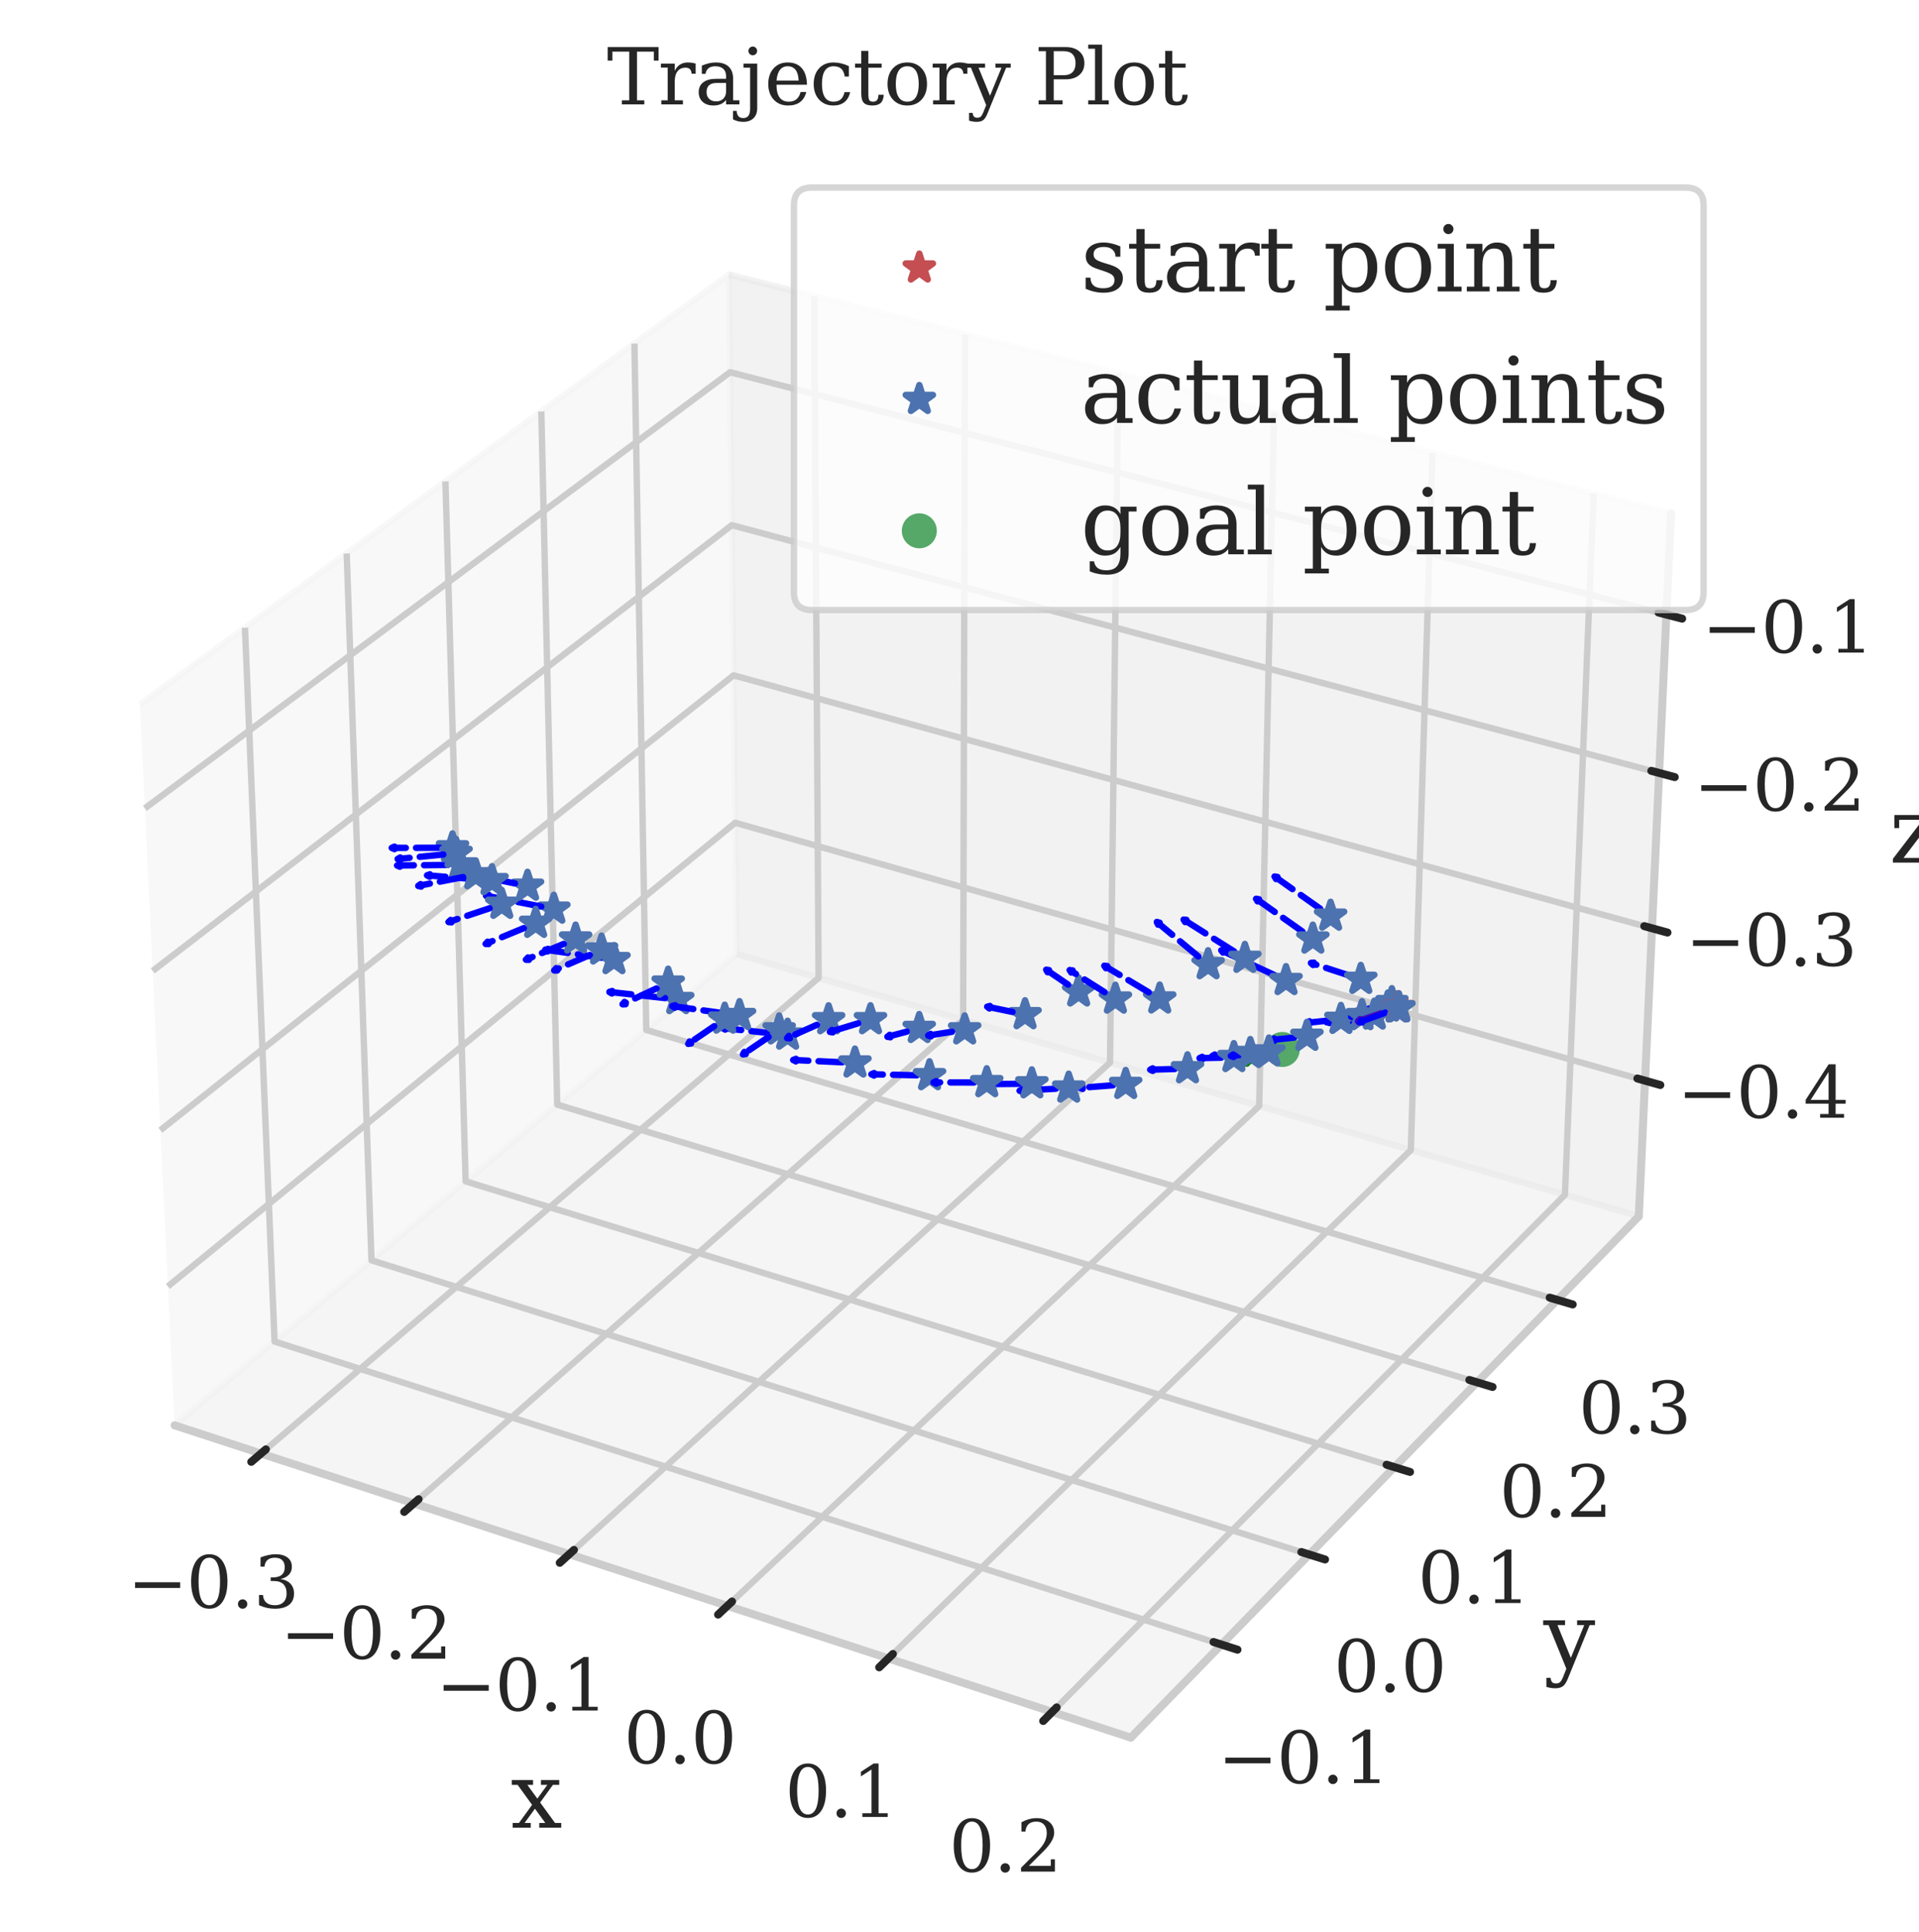 <?xml version="1.0" encoding="utf-8" standalone="no"?>
<!DOCTYPE svg PUBLIC "-//W3C//DTD SVG 1.1//EN"
  "http://www.w3.org/Graphics/SVG/1.1/DTD/svg11.dtd">
<svg xmlns:xlink="http://www.w3.org/1999/xlink" width="299.983pt" height="302.07pt" viewBox="0 0 299.983 302.07" xmlns="http://www.w3.org/2000/svg" version="1.1">
 <defs>
  <style type="text/css">*{stroke-linejoin: round; stroke-linecap: butt}</style>
 </defs>
 <g id="figure_1">
  <g id="patch_1">
   <path d="M 0 302.07 
L 299.983 302.07 
L 299.983 0 
L 0 0 
z
" style="fill: #ffffff"/>
  </g>
  <g id="patch_2">
   <path d="M 7.2 288.43 
L 273.312 288.43 
L 273.312 22.318 
L 7.2 22.318 
z
" style="fill: #ffffff"/>
  </g>
  <g id="pane3d_1">
   <g id="patch_3">
    <path d="M 27.293 222.815 
L 115.172 149.154 
L 113.951 42.92 
L 21.866 110.119 
" style="fill: #f2f2f2; opacity: 0.5; stroke: #f2f2f2; stroke-linejoin: miter"/>
   </g>
  </g>
  <g id="pane3d_2">
   <g id="patch_4">
    <path d="M 115.172 149.154 
L 256.186 190.141 
L 261.219 80.248 
L 113.951 42.92 
" style="fill: #e6e6e6; opacity: 0.5; stroke: #e6e6e6; stroke-linejoin: miter"/>
   </g>
  </g>
  <g id="pane3d_3">
   <g id="patch_5">
    <path d="M 27.293 222.815 
L 176.775 271.636 
L 256.186 190.141 
L 115.172 149.154 
" style="fill: #ececec; opacity: 0.5; stroke: #ececec; stroke-linejoin: miter"/>
   </g>
  </g>
  <g id="axis3d_1">
   <g id="line2d_1">
    <path d="M 27.293 222.815 
L 176.775 271.636 
" style="fill: none; stroke: #cccccc; stroke-width: 1.25; stroke-linecap: round"/>
   </g>
   <g id="text_1">
    <!-- x -->
    <g style="fill: #262626" transform="translate(79.825 285.717) scale(0.14 -0.14)">
     <defs>
      <path id="DejaVuSerif-78" d="M 1863 2028 
L 2559 2988 
L 2113 2988 
L 2113 3322 
L 3391 3322 
L 3391 2988 
L 2950 2988 
L 2059 1759 
L 3097 331 
L 3531 331 
L 3531 0 
L 1997 0 
L 1997 331 
L 2419 331 
L 1697 1325 
L 972 331 
L 1403 331 
L 1403 0 
L 141 0 
L 141 331 
L 581 331 
L 1497 1594 
L 488 2988 
L 78 2988 
L 78 3322 
L 1563 3322 
L 1563 2988 
L 1166 2988 
L 1863 2028 
z
" transform="scale(0.016)"/>
     </defs>
     <use xlink:href="#DejaVuSerif-78"/>
    </g>
   </g>
   <g id="Line3DCollection_1">
    <path d="M 40.801 227.227 
L 127.966 152.872 
L 127.286 46.3 
" style="fill: none; stroke: #cccccc"/>
    <path d="M 64.684 235.027 
L 150.562 159.44 
L 150.852 52.273 
" style="fill: none; stroke: #cccccc"/>
    <path d="M 88.983 242.963 
L 173.518 166.113 
L 174.809 58.346 
" style="fill: none; stroke: #cccccc"/>
    <path d="M 113.707 251.038 
L 196.843 172.892 
L 199.168 64.52 
" style="fill: none; stroke: #cccccc"/>
    <path d="M 138.869 259.256 
L 220.545 179.781 
L 223.938 70.799 
" style="fill: none; stroke: #cccccc"/>
    <path d="M 164.479 267.62 
L 244.634 186.783 
L 249.13 77.184 
" style="fill: none; stroke: #cccccc"/>
   </g>
   <g id="xtick_1">
    <g id="line2d_2">
     <path d="M 143.852 151.778 
" clip-path="url(#p6a15324317)" style="fill: none; stroke: #cccccc; stroke-linecap: round"/>
    </g>
    <g id="line2d_3">
     <path d="M 41.56 226.579 
L 39.279 228.525 
" style="fill: none; stroke: #262626; stroke-width: 1.25; stroke-linecap: round"/>
    </g>
    <g id="text_2">
     <!-- −0.3 -->
     <g style="fill: #262626" transform="translate(19.92 251.327) scale(0.11 -0.11)">
      <defs>
       <path id="DejaVuSerif-2212" d="M 678 2259 
L 4684 2259 
L 4684 1753 
L 678 1753 
L 678 2259 
z
" transform="scale(0.016)"/>
       <path id="DejaVuSerif-30" d="M 2034 219 
Q 2513 219 2750 744 
Q 2988 1269 2988 2328 
Q 2988 3391 2750 3916 
Q 2513 4441 2034 4441 
Q 1556 4441 1318 3916 
Q 1081 3391 1081 2328 
Q 1081 1269 1318 744 
Q 1556 219 2034 219 
z
M 2034 -91 
Q 1275 -91 848 546 
Q 422 1184 422 2328 
Q 422 3475 848 4112 
Q 1275 4750 2034 4750 
Q 2797 4750 3222 4112 
Q 3647 3475 3647 2328 
Q 3647 1184 3222 546 
Q 2797 -91 2034 -91 
z
" transform="scale(0.016)"/>
       <path id="DejaVuSerif-2e" d="M 603 325 
Q 603 500 722 622 
Q 841 744 1019 744 
Q 1191 744 1312 622 
Q 1434 500 1434 325 
Q 1434 153 1312 31 
Q 1191 -91 1019 -91 
Q 841 -91 722 29 
Q 603 150 603 325 
z
" transform="scale(0.016)"/>
       <path id="DejaVuSerif-33" d="M 622 4469 
Q 988 4606 1323 4678 
Q 1659 4750 1953 4750 
Q 2638 4750 3022 4454 
Q 3406 4159 3406 3634 
Q 3406 3213 3140 2930 
Q 2875 2647 2388 2547 
Q 2963 2466 3280 2130 
Q 3597 1794 3597 1259 
Q 3597 606 3158 257 
Q 2719 -91 1894 -91 
Q 1528 -91 1179 -12 
Q 831 66 488 225 
L 488 1131 
L 838 1131 
Q 869 681 1141 450 
Q 1413 219 1906 219 
Q 2384 219 2661 495 
Q 2938 772 2938 1253 
Q 2938 1803 2653 2086 
Q 2369 2369 1819 2369 
L 1522 2369 
L 1522 2688 
L 1678 2688 
Q 2225 2688 2498 2914 
Q 2772 3141 2772 3597 
Q 2772 4006 2547 4223 
Q 2322 4441 1900 4441 
Q 1478 4441 1245 4241 
Q 1013 4041 972 3647 
L 622 3647 
L 622 4469 
z
" transform="scale(0.016)"/>
      </defs>
      <use xlink:href="#DejaVuSerif-2212"/>
      <use xlink:href="#DejaVuSerif-30" x="83.789"/>
      <use xlink:href="#DejaVuSerif-2e" x="147.412"/>
      <use xlink:href="#DejaVuSerif-33" x="179.199"/>
     </g>
    </g>
   </g>
   <g id="xtick_2">
    <g id="line2d_4">
     <path d="M 143.852 151.778 
" clip-path="url(#p6a15324317)" style="fill: none; stroke: #cccccc; stroke-linecap: round"/>
    </g>
    <g id="line2d_5">
     <path d="M 65.433 234.369 
L 63.184 236.348 
" style="fill: none; stroke: #262626; stroke-width: 1.25; stroke-linecap: round"/>
    </g>
    <g id="text_3">
     <!-- −0.2 -->
     <g style="fill: #262626" transform="translate(43.829 259.292) scale(0.11 -0.11)">
      <defs>
       <path id="DejaVuSerif-32" d="M 819 3553 
L 469 3553 
L 469 4384 
Q 803 4563 1142 4656 
Q 1481 4750 1806 4750 
Q 2534 4750 2956 4397 
Q 3378 4044 3378 3438 
Q 3378 2753 2422 1800 
Q 2347 1728 2309 1691 
L 1131 513 
L 3078 513 
L 3078 1088 
L 3444 1088 
L 3444 0 
L 434 0 
L 434 341 
L 1850 1753 
Q 2319 2222 2519 2614 
Q 2719 3006 2719 3438 
Q 2719 3909 2473 4175 
Q 2228 4441 1797 4441 
Q 1350 4441 1106 4219 
Q 863 3997 819 3553 
z
" transform="scale(0.016)"/>
      </defs>
      <use xlink:href="#DejaVuSerif-2212"/>
      <use xlink:href="#DejaVuSerif-30" x="83.789"/>
      <use xlink:href="#DejaVuSerif-2e" x="147.412"/>
      <use xlink:href="#DejaVuSerif-32" x="179.199"/>
     </g>
    </g>
   </g>
   <g id="xtick_3">
    <g id="line2d_6">
     <path d="M 143.852 151.778 
" clip-path="url(#p6a15324317)" style="fill: none; stroke: #cccccc; stroke-linecap: round"/>
    </g>
    <g id="line2d_7">
     <path d="M 89.72 242.293 
L 87.505 244.307 
" style="fill: none; stroke: #262626; stroke-width: 1.25; stroke-linecap: round"/>
    </g>
    <g id="text_4">
     <!-- −0.1 -->
     <g style="fill: #262626" transform="translate(68.154 267.397) scale(0.11 -0.11)">
      <defs>
       <path id="DejaVuSerif-31" d="M 909 0 
L 909 331 
L 1722 331 
L 1722 4213 
L 781 3603 
L 781 4013 
L 1919 4750 
L 2350 4750 
L 2350 331 
L 3163 331 
L 3163 0 
L 909 0 
z
" transform="scale(0.016)"/>
      </defs>
      <use xlink:href="#DejaVuSerif-2212"/>
      <use xlink:href="#DejaVuSerif-30" x="83.789"/>
      <use xlink:href="#DejaVuSerif-2e" x="147.412"/>
      <use xlink:href="#DejaVuSerif-31" x="179.199"/>
     </g>
    </g>
   </g>
   <g id="xtick_4">
    <g id="line2d_8">
     <path d="M 143.852 151.778 
" clip-path="url(#p6a15324317)" style="fill: none; stroke: #cccccc; stroke-linecap: round"/>
    </g>
    <g id="line2d_9">
     <path d="M 114.433 250.356 
L 112.253 252.405 
" style="fill: none; stroke: #262626; stroke-width: 1.25; stroke-linecap: round"/>
    </g>
    <g id="text_5">
     <!-- 0.0 -->
     <g style="fill: #262626" transform="translate(97.516 275.644) scale(0.11 -0.11)">
      <use xlink:href="#DejaVuSerif-30"/>
      <use xlink:href="#DejaVuSerif-2e" x="63.623"/>
      <use xlink:href="#DejaVuSerif-30" x="95.41"/>
     </g>
    </g>
   </g>
   <g id="xtick_5">
    <g id="line2d_10">
     <path d="M 143.852 151.778 
" clip-path="url(#p6a15324317)" style="fill: none; stroke: #cccccc; stroke-linecap: round"/>
    </g>
    <g id="line2d_11">
     <path d="M 139.582 258.562 
L 137.439 260.647 
" style="fill: none; stroke: #262626; stroke-width: 1.25; stroke-linecap: round"/>
    </g>
    <g id="text_6">
     <!-- 0.1 -->
     <g style="fill: #262626" transform="translate(122.709 284.038) scale(0.11 -0.11)">
      <use xlink:href="#DejaVuSerif-30"/>
      <use xlink:href="#DejaVuSerif-2e" x="63.623"/>
      <use xlink:href="#DejaVuSerif-31" x="95.41"/>
     </g>
    </g>
   </g>
   <g id="xtick_6">
    <g id="line2d_12">
     <path d="M 143.852 151.778 
" clip-path="url(#p6a15324317)" style="fill: none; stroke: #cccccc; stroke-linecap: round"/>
    </g>
    <g id="line2d_13">
     <path d="M 165.18 266.914 
L 163.075 269.037 
" style="fill: none; stroke: #262626; stroke-width: 1.25; stroke-linecap: round"/>
    </g>
    <g id="text_7">
     <!-- 0.2 -->
     <g style="fill: #262626" transform="translate(148.352 292.582) scale(0.11 -0.11)">
      <use xlink:href="#DejaVuSerif-30"/>
      <use xlink:href="#DejaVuSerif-2e" x="63.623"/>
      <use xlink:href="#DejaVuSerif-32" x="95.41"/>
     </g>
    </g>
   </g>
  </g>
  <g id="axis3d_2">
   <g id="line2d_14">
    <path d="M 256.186 190.141 
L 176.775 271.636 
" style="fill: none; stroke: #cccccc; stroke-width: 1.25; stroke-linecap: round"/>
   </g>
   <g id="text_8">
    <!-- y -->
    <g style="fill: #262626" transform="translate(241.274 260.74) scale(0.14 -0.14)">
     <defs>
      <path id="DejaVuSerif-79" d="M 1381 -609 
L 1600 -56 
L 359 2988 
L -19 2988 
L -19 3322 
L 1509 3322 
L 1509 2988 
L 978 2988 
L 1913 703 
L 2847 2988 
L 2350 2988 
L 2350 3322 
L 3597 3322 
L 3597 2988 
L 3225 2988 
L 1703 -750 
Q 1547 -1138 1356 -1280 
Q 1166 -1422 819 -1422 
Q 672 -1422 517 -1397 
Q 363 -1372 206 -1325 
L 206 -691 
L 500 -691 
Q 519 -903 608 -995 
Q 697 -1088 884 -1088 
Q 1056 -1088 1161 -992 
Q 1266 -897 1381 -609 
z
" transform="scale(0.016)"/>
     </defs>
     <use xlink:href="#DejaVuSerif-79"/>
    </g>
   </g>
   <g id="Line3DCollection_2">
    <path d="M 38.294 98.131 
L 42.922 209.715 
L 190.949 257.09 
" style="fill: none; stroke: #cccccc"/>
    <path d="M 54.196 86.526 
L 58.071 197.017 
L 204.667 243.012 
" style="fill: none; stroke: #cccccc"/>
    <path d="M 69.631 75.263 
L 72.793 184.676 
L 217.979 229.352 
" style="fill: none; stroke: #cccccc"/>
    <path d="M 84.618 64.326 
L 87.106 172.679 
L 230.901 216.09 
" style="fill: none; stroke: #cccccc"/>
    <path d="M 99.176 53.702 
L 101.027 161.01 
L 243.452 203.21 
" style="fill: none; stroke: #cccccc"/>
   </g>
   <g id="xtick_7">
    <g id="line2d_15">
     <path d="M 143.852 151.778 
" clip-path="url(#p6a15324317)" style="fill: none; stroke: #cccccc; stroke-linecap: round"/>
    </g>
    <g id="line2d_16">
     <path d="M 189.702 256.691 
L 193.446 257.89 
" style="fill: none; stroke: #262626; stroke-width: 1.25; stroke-linecap: round"/>
    </g>
    <g id="text_9">
     <!-- −0.1 -->
     <g style="fill: #262626" transform="translate(190.358 278.74) scale(0.11 -0.11)">
      <use xlink:href="#DejaVuSerif-2212"/>
      <use xlink:href="#DejaVuSerif-30" x="83.789"/>
      <use xlink:href="#DejaVuSerif-2e" x="147.412"/>
      <use xlink:href="#DejaVuSerif-31" x="179.199"/>
     </g>
    </g>
   </g>
   <g id="xtick_8">
    <g id="line2d_17">
     <path d="M 143.852 151.778 
" clip-path="url(#p6a15324317)" style="fill: none; stroke: #cccccc; stroke-linecap: round"/>
    </g>
    <g id="line2d_18">
     <path d="M 203.433 242.625 
L 207.138 243.788 
" style="fill: none; stroke: #262626; stroke-width: 1.25; stroke-linecap: round"/>
    </g>
    <g id="text_10">
     <!-- 0.0 -->
     <g style="fill: #262626" transform="translate(208.501 264.454) scale(0.11 -0.11)">
      <use xlink:href="#DejaVuSerif-30"/>
      <use xlink:href="#DejaVuSerif-2e" x="63.623"/>
      <use xlink:href="#DejaVuSerif-30" x="95.41"/>
     </g>
    </g>
   </g>
   <g id="xtick_9">
    <g id="line2d_19">
     <path d="M 143.852 151.778 
" clip-path="url(#p6a15324317)" style="fill: none; stroke: #cccccc; stroke-linecap: round"/>
    </g>
    <g id="line2d_20">
     <path d="M 216.757 228.976 
L 220.424 230.104 
" style="fill: none; stroke: #262626; stroke-width: 1.25; stroke-linecap: round"/>
    </g>
    <g id="text_11">
     <!-- 0.1 -->
     <g style="fill: #262626" transform="translate(221.633 250.591) scale(0.11 -0.11)">
      <use xlink:href="#DejaVuSerif-30"/>
      <use xlink:href="#DejaVuSerif-2e" x="63.623"/>
      <use xlink:href="#DejaVuSerif-31" x="95.41"/>
     </g>
    </g>
   </g>
   <g id="xtick_10">
    <g id="line2d_21">
     <path d="M 143.852 151.778 
" clip-path="url(#p6a15324317)" style="fill: none; stroke: #cccccc; stroke-linecap: round"/>
    </g>
    <g id="line2d_22">
     <path d="M 229.693 215.725 
L 233.321 216.82 
" style="fill: none; stroke: #262626; stroke-width: 1.25; stroke-linecap: round"/>
    </g>
    <g id="text_12">
     <!-- 0.2 -->
     <g style="fill: #262626" transform="translate(234.382 237.133) scale(0.11 -0.11)">
      <use xlink:href="#DejaVuSerif-30"/>
      <use xlink:href="#DejaVuSerif-2e" x="63.623"/>
      <use xlink:href="#DejaVuSerif-32" x="95.41"/>
     </g>
    </g>
   </g>
   <g id="xtick_11">
    <g id="line2d_23">
     <path d="M 143.852 151.778 
" clip-path="url(#p6a15324317)" style="fill: none; stroke: #cccccc; stroke-linecap: round"/>
    </g>
    <g id="line2d_24">
     <path d="M 242.256 202.855 
L 245.847 203.919 
" style="fill: none; stroke: #262626; stroke-width: 1.25; stroke-linecap: round"/>
    </g>
    <g id="text_13">
     <!-- 0.3 -->
     <g style="fill: #262626" transform="translate(246.763 224.064) scale(0.11 -0.11)">
      <use xlink:href="#DejaVuSerif-30"/>
      <use xlink:href="#DejaVuSerif-2e" x="63.623"/>
      <use xlink:href="#DejaVuSerif-33" x="95.41"/>
     </g>
    </g>
   </g>
  </g>
  <g id="axis3d_3">
   <g id="line2d_25">
    <path d="M 256.186 190.141 
L 261.219 80.248 
" style="fill: none; stroke: #cccccc; stroke-width: 1.25; stroke-linecap: round"/>
   </g>
   <g id="text_14">
    <!-- z -->
    <g style="fill: #262626" transform="translate(295.335 134.852) scale(0.14 -0.14)">
     <defs>
      <path id="DejaVuSerif-7a" d="M 256 0 
L 256 269 
L 2338 2988 
L 691 2988 
L 691 2413 
L 359 2413 
L 359 3322 
L 3078 3322 
L 3078 3053 
L 997 331 
L 2803 331 
L 2803 934 
L 3138 934 
L 3138 0 
L 256 0 
z
" transform="scale(0.016)"/>
     </defs>
     <use xlink:href="#DejaVuSerif-7a"/>
    </g>
   </g>
   <g id="Line3DCollection_3">
    <path d="M 257.157 168.937 
L 114.936 128.62 
L 26.248 201.1 
" style="fill: none; stroke: #cccccc"/>
    <path d="M 258.248 145.115 
L 114.671 105.573 
L 25.072 176.687 
" style="fill: none; stroke: #cccccc"/>
    <path d="M 259.36 120.831 
L 114.401 82.099 
L 23.873 151.781 
" style="fill: none; stroke: #cccccc"/>
    <path d="M 260.494 96.069 
L 114.126 58.187 
L 22.649 126.367 
" style="fill: none; stroke: #cccccc"/>
   </g>
   <g id="xtick_12">
    <g id="line2d_26">
     <path d="M 143.852 151.778 
" style="fill: none; stroke: #cccccc; stroke-linecap: round"/>
    </g>
    <g id="line2d_27">
     <path d="M 255.963 168.598 
L 259.548 169.614 
" style="fill: none; stroke: #262626; stroke-width: 1.25; stroke-linecap: round"/>
    </g>
    <g id="text_15">
     <!-- −0.4 -->
     <g style="fill: #262626" transform="translate(262.205 174.732) scale(0.11 -0.11)">
      <defs>
       <path id="DejaVuSerif-34" d="M 2234 1581 
L 2234 4063 
L 641 1581 
L 2234 1581 
z
M 3609 0 
L 1484 0 
L 1484 331 
L 2234 331 
L 2234 1247 
L 197 1247 
L 197 1588 
L 2241 4750 
L 2859 4750 
L 2859 1581 
L 3750 1581 
L 3750 1247 
L 2859 1247 
L 2859 331 
L 3609 331 
L 3609 0 
z
" transform="scale(0.016)"/>
      </defs>
      <use xlink:href="#DejaVuSerif-2212"/>
      <use xlink:href="#DejaVuSerif-30" x="83.789"/>
      <use xlink:href="#DejaVuSerif-2e" x="147.412"/>
      <use xlink:href="#DejaVuSerif-34" x="179.199"/>
     </g>
    </g>
   </g>
   <g id="xtick_13">
    <g id="line2d_28">
     <path d="M 143.852 151.778 
" style="fill: none; stroke: #cccccc; stroke-linecap: round"/>
    </g>
    <g id="line2d_29">
     <path d="M 257.042 144.783 
L 260.663 145.78 
" style="fill: none; stroke: #262626; stroke-width: 1.25; stroke-linecap: round"/>
    </g>
    <g id="text_16">
     <!-- −0.3 -->
     <g style="fill: #262626" transform="translate(263.469 150.958) scale(0.11 -0.11)">
      <use xlink:href="#DejaVuSerif-2212"/>
      <use xlink:href="#DejaVuSerif-30" x="83.789"/>
      <use xlink:href="#DejaVuSerif-2e" x="147.412"/>
      <use xlink:href="#DejaVuSerif-33" x="179.199"/>
     </g>
    </g>
   </g>
   <g id="xtick_14">
    <g id="line2d_30">
     <path d="M 143.852 151.778 
" style="fill: none; stroke: #cccccc; stroke-linecap: round"/>
    </g>
    <g id="line2d_31">
     <path d="M 258.142 120.505 
L 261.8 121.483 
" style="fill: none; stroke: #262626; stroke-width: 1.25; stroke-linecap: round"/>
    </g>
    <g id="text_17">
     <!-- −0.2 -->
     <g style="fill: #262626" transform="translate(264.758 126.724) scale(0.11 -0.11)">
      <use xlink:href="#DejaVuSerif-2212"/>
      <use xlink:href="#DejaVuSerif-30" x="83.789"/>
      <use xlink:href="#DejaVuSerif-2e" x="147.412"/>
      <use xlink:href="#DejaVuSerif-32" x="179.199"/>
     </g>
    </g>
   </g>
   <g id="xtick_15">
    <g id="line2d_32">
     <path d="M 143.852 151.778 
" style="fill: none; stroke: #cccccc; stroke-linecap: round"/>
    </g>
    <g id="line2d_33">
     <path d="M 259.264 95.751 
L 262.959 96.707 
" style="fill: none; stroke: #262626; stroke-width: 1.25; stroke-linecap: round"/>
    </g>
    <g id="text_18">
     <!-- −0.1 -->
     <g style="fill: #262626" transform="translate(266.072 102.016) scale(0.11 -0.11)">
      <use xlink:href="#DejaVuSerif-2212"/>
      <use xlink:href="#DejaVuSerif-30" x="83.789"/>
      <use xlink:href="#DejaVuSerif-2e" x="147.412"/>
      <use xlink:href="#DejaVuSerif-31" x="179.199"/>
     </g>
    </g>
   </g>
  </g>
  <g id="axes_1">
   <g id="Path3DCollection_1">
    <defs>
     <path id="mab66ea89bf" d="M 0 -2.236 
L -0.502 -0.691 
L -2.127 -0.691 
L -0.812 0.264 
L -1.314 1.809 
L -0 0.854 
L 1.314 1.809 
L 0.812 0.264 
L 2.127 -0.691 
L 0.502 -0.691 
z
" style="stroke: #4c72b0"/>
    </defs>
    <g clip-path="url(#p6a15324317)">
     <use xlink:href="#mab66ea89bf" x="95.976" y="149.995" style="fill: #4c72b0; stroke: #4c72b0"/>
    </g>
   </g>
   <g id="patch_6">
    <path d="M 93.997 149.714 
Q 89.073 149.014 85.256 148.472 
" clip-path="url(#p6a15324317)" style="fill: none; stroke-dasharray: 3.7,1.6; stroke-dashoffset: 0; stroke: #0000ff; stroke-linecap: round"/>
    <path d="M 85.624 148.726 
L 85.256 148.472 
L 85.68 148.33 
L 85.624 148.726 
z
" clip-path="url(#p6a15324317)" style="fill: #4c72b0; stroke-dasharray: 3.7,1.6; stroke-dashoffset: 0; stroke: #0000ff; stroke-linecap: round"/>
   </g>
   <g id="Path3DCollection_2">
    <g clip-path="url(#p6a15324317)">
     <use xlink:href="#mab66ea89bf" x="105.947" y="156.246" style="fill: #4c72b0; stroke: #4c72b0"/>
    </g>
   </g>
   <g id="patch_7">
    <path d="M 103.96 156.028 
Q 99.061 155.488 95.274 155.072 
" clip-path="url(#p6a15324317)" style="fill: none; stroke-dasharray: 3.7,1.6; stroke-dashoffset: 0; stroke: #0000ff; stroke-linecap: round"/>
    <path d="M 95.65 155.314 
L 95.274 155.072 
L 95.693 154.917 
L 95.65 155.314 
z
" clip-path="url(#p6a15324317)" style="fill: #4c72b0; stroke-dasharray: 3.7,1.6; stroke-dashoffset: 0; stroke: #0000ff; stroke-linecap: round"/>
   </g>
   <g id="text_19">
    <!-- Trajectory Plot -->
    <g style="fill: #262626" transform="translate(94.87 16.318) scale(0.12 -0.12)">
     <defs>
      <path id="DejaVuSerif-54" d="M 1222 0 
L 1222 331 
L 1819 331 
L 1819 4294 
L 447 4294 
L 447 3566 
L 63 3566 
L 63 4666 
L 4206 4666 
L 4206 3566 
L 3822 3566 
L 3822 4294 
L 2450 4294 
L 2450 331 
L 3047 331 
L 3047 0 
L 1222 0 
z
" transform="scale(0.016)"/>
      <path id="DejaVuSerif-72" d="M 3059 3328 
L 3059 2497 
L 2728 2497 
Q 2713 2744 2591 2866 
Q 2469 2988 2234 2988 
Q 1809 2988 1582 2694 
Q 1356 2400 1356 1850 
L 1356 331 
L 2022 331 
L 2022 0 
L 263 0 
L 263 331 
L 781 331 
L 781 2994 
L 231 2994 
L 231 3322 
L 1356 3322 
L 1356 2731 
Q 1525 3078 1790 3245 
Q 2056 3413 2438 3413 
Q 2578 3413 2733 3391 
Q 2888 3369 3059 3328 
z
" transform="scale(0.016)"/>
      <path id="DejaVuSerif-61" d="M 2547 1044 
L 2547 1747 
L 1806 1747 
Q 1378 1747 1168 1562 
Q 959 1378 959 997 
Q 959 650 1171 447 
Q 1384 244 1747 244 
Q 2106 244 2326 466 
Q 2547 688 2547 1044 
z
M 3122 2075 
L 3122 331 
L 3634 331 
L 3634 0 
L 2547 0 
L 2547 359 
Q 2356 128 2106 18 
Q 1856 -91 1522 -91 
Q 969 -91 644 203 
Q 319 497 319 997 
Q 319 1513 691 1797 
Q 1063 2081 1741 2081 
L 2547 2081 
L 2547 2309 
Q 2547 2688 2317 2895 
Q 2088 3103 1672 3103 
Q 1328 3103 1125 2947 
Q 922 2791 872 2484 
L 575 2484 
L 575 3156 
Q 875 3284 1158 3348 
Q 1441 3413 1709 3413 
Q 2400 3413 2761 3070 
Q 3122 2728 3122 2075 
z
" transform="scale(0.016)"/>
      <path id="DejaVuSerif-6a" d="M 641 4353 
Q 641 4497 745 4603 
Q 850 4709 997 4709 
Q 1141 4709 1245 4603 
Q 1350 4497 1350 4353 
Q 1350 4206 1248 4103 
Q 1147 4000 997 4000 
Q 850 4000 745 4103 
Q 641 4206 641 4353 
z
M 781 2988 
L 238 2988 
L 238 3322 
L 1356 3322 
L 1356 -325 
Q 1356 -838 1051 -1130 
Q 747 -1422 213 -1422 
Q -13 -1422 -217 -1370 
Q -422 -1319 -616 -1216 
L -616 -531 
L -319 -531 
Q -297 -831 -164 -972 
Q -31 -1113 225 -1113 
Q 509 -1113 645 -920 
Q 781 -728 781 -325 
L 781 2988 
z
" transform="scale(0.016)"/>
      <path id="DejaVuSerif-65" d="M 3469 1600 
L 991 1600 
L 991 1575 
Q 991 903 1244 561 
Q 1497 219 1991 219 
Q 2369 219 2611 417 
Q 2853 616 2950 1006 
L 3413 1006 
Q 3275 459 2904 184 
Q 2534 -91 1931 -91 
Q 1203 -91 761 389 
Q 319 869 319 1663 
Q 319 2450 753 2931 
Q 1188 3413 1894 3413 
Q 2647 3413 3050 2948 
Q 3453 2484 3469 1600 
z
M 2791 1931 
Q 2772 2513 2545 2808 
Q 2319 3103 1894 3103 
Q 1497 3103 1269 2806 
Q 1041 2509 991 1931 
L 2791 1931 
z
" transform="scale(0.016)"/>
      <path id="DejaVuSerif-63" d="M 3291 997 
Q 3169 466 2822 187 
Q 2475 -91 1925 -91 
Q 1200 -91 759 389 
Q 319 869 319 1663 
Q 319 2459 759 2936 
Q 1200 3413 1925 3413 
Q 2241 3413 2553 3339 
Q 2866 3266 3181 3116 
L 3181 2266 
L 2847 2266 
Q 2781 2703 2561 2903 
Q 2341 3103 1931 3103 
Q 1466 3103 1228 2742 
Q 991 2381 991 1663 
Q 991 944 1227 581 
Q 1463 219 1931 219 
Q 2303 219 2525 412 
Q 2747 606 2828 997 
L 3291 997 
z
" transform="scale(0.016)"/>
      <path id="DejaVuSerif-74" d="M 691 2988 
L 184 2988 
L 184 3322 
L 691 3322 
L 691 4353 
L 1269 4353 
L 1269 3322 
L 2350 3322 
L 2350 2988 
L 1269 2988 
L 1269 878 
Q 1269 456 1350 337 
Q 1431 219 1650 219 
Q 1875 219 1978 351 
Q 2081 484 2088 781 
L 2522 781 
Q 2497 328 2275 118 
Q 2053 -91 1600 -91 
Q 1103 -91 897 129 
Q 691 350 691 878 
L 691 2988 
z
" transform="scale(0.016)"/>
      <path id="DejaVuSerif-6f" d="M 1925 219 
Q 2388 219 2623 584 
Q 2859 950 2859 1663 
Q 2859 2375 2623 2739 
Q 2388 3103 1925 3103 
Q 1463 3103 1227 2739 
Q 991 2375 991 1663 
Q 991 950 1228 584 
Q 1466 219 1925 219 
z
M 1925 -91 
Q 1200 -91 759 389 
Q 319 869 319 1663 
Q 319 2456 758 2934 
Q 1197 3413 1925 3413 
Q 2653 3413 3092 2934 
Q 3531 2456 3531 1663 
Q 3531 869 3092 389 
Q 2653 -91 1925 -91 
z
" transform="scale(0.016)"/>
      <path id="DejaVuSerif-20" transform="scale(0.016)"/>
      <path id="DejaVuSerif-50" d="M 1581 2375 
L 2406 2375 
Q 2872 2375 3115 2626 
Q 3359 2878 3359 3353 
Q 3359 3831 3115 4081 
Q 2872 4331 2406 4331 
L 1581 4331 
L 1581 2375 
z
M 353 0 
L 353 331 
L 947 331 
L 947 4331 
L 353 4331 
L 353 4666 
L 2559 4666 
Q 3259 4666 3668 4311 
Q 4078 3956 4078 3353 
Q 4078 2753 3668 2397 
Q 3259 2041 2559 2041 
L 1581 2041 
L 1581 331 
L 2303 331 
L 2303 0 
L 353 0 
z
" transform="scale(0.016)"/>
      <path id="DejaVuSerif-6c" d="M 1313 331 
L 1856 331 
L 1856 0 
L 184 0 
L 184 331 
L 738 331 
L 738 4531 
L 184 4531 
L 184 4863 
L 1313 4863 
L 1313 331 
z
" transform="scale(0.016)"/>
     </defs>
     <use xlink:href="#DejaVuSerif-54"/>
     <use xlink:href="#DejaVuSerif-72" x="66.699"/>
     <use xlink:href="#DejaVuSerif-61" x="114.502"/>
     <use xlink:href="#DejaVuSerif-6a" x="174.121"/>
     <use xlink:href="#DejaVuSerif-65" x="205.127"/>
     <use xlink:href="#DejaVuSerif-63" x="264.307"/>
     <use xlink:href="#DejaVuSerif-74" x="320.312"/>
     <use xlink:href="#DejaVuSerif-6f" x="360.498"/>
     <use xlink:href="#DejaVuSerif-72" x="420.703"/>
     <use xlink:href="#DejaVuSerif-79" x="468.506"/>
     <use xlink:href="#DejaVuSerif-20" x="525"/>
     <use xlink:href="#DejaVuSerif-50" x="556.787"/>
     <use xlink:href="#DejaVuSerif-6c" x="624.072"/>
     <use xlink:href="#DejaVuSerif-6f" x="656.055"/>
     <use xlink:href="#DejaVuSerif-74" x="716.26"/>
    </g>
   </g>
   <g id="patch_8">
    <path d="M 121.134 161.588 
Q 116.501 161.09 112.979 160.713 
" clip-path="url(#p6a15324317)" style="fill: none; stroke-dasharray: 3.7,1.6; stroke-dashoffset: 0; stroke: #0000ff; stroke-linecap: round"/>
    <path d="M 113.356 160.954 
L 112.979 160.713 
L 113.398 160.556 
L 113.356 160.954 
z
" clip-path="url(#p6a15324317)" style="fill: #4c72b0; stroke-dasharray: 3.7,1.6; stroke-dashoffset: 0; stroke: #0000ff; stroke-linecap: round"/>
   </g>
   <g id="Path3DCollection_3">
    <g clip-path="url(#p6a15324317)">
     <use xlink:href="#mab66ea89bf" x="86.577" y="142.111" style="fill: #4c72b0; stroke: #4c72b0"/>
    </g>
   </g>
   <g id="Path3DCollection_4">
    <g clip-path="url(#p6a15324317)">
     <use xlink:href="#mab66ea89bf" x="123.122" y="161.801" style="fill: #4c72b0; stroke: #4c72b0"/>
    </g>
   </g>
   <g id="patch_9">
    <path d="M 113.626 158.465 
Q 108.814 157.798 105.109 157.285 
" clip-path="url(#p6a15324317)" style="fill: none; stroke-dasharray: 3.7,1.6; stroke-dashoffset: 0; stroke: #0000ff; stroke-linecap: round"/>
    <path d="M 105.478 157.538 
L 105.109 157.285 
L 105.533 157.142 
L 105.478 157.538 
z
" clip-path="url(#p6a15324317)" style="fill: #4c72b0; stroke-dasharray: 3.7,1.6; stroke-dashoffset: 0; stroke: #0000ff; stroke-linecap: round"/>
   </g>
   <g id="legend_1">
    <g id="patch_10">
     <path d="M 126.911 95.365 
L 263.512 95.365 
Q 266.312 95.365 266.312 92.565 
L 266.312 32.118 
Q 266.312 29.318 263.512 29.318 
L 126.911 29.318 
Q 124.111 29.318 124.111 32.118 
L 124.111 92.565 
Q 124.111 95.365 126.911 95.365 
z
" style="fill: #ffffff; opacity: 0.8; stroke: #cccccc; stroke-linejoin: miter"/>
    </g>
    <g id="Path3DCollection_5">
     <defs>
      <path id="m8d81efc5ae" d="M 0 -2.236 
L -0.502 -0.691 
L -2.127 -0.691 
L -0.812 0.264 
L -1.314 1.809 
L -0 0.854 
L 1.314 1.809 
L 0.812 0.264 
L 2.127 -0.691 
L 0.502 -0.691 
z
" style="stroke: #c44e52"/>
     </defs>
     <g>
      <use xlink:href="#m8d81efc5ae" x="143.711" y="41.881" style="fill: #c44e52; stroke: #c44e52"/>
     </g>
    </g>
    <g id="text_20">
     <!-- start point -->
     <g style="fill: #262626" transform="translate(168.911 45.556) scale(0.14 -0.14)">
      <defs>
       <path id="DejaVuSerif-73" d="M 359 184 
L 359 959 
L 691 959 
Q 703 588 923 403 
Q 1144 219 1575 219 
Q 1963 219 2166 364 
Q 2369 509 2369 788 
Q 2369 1006 2220 1140 
Q 2072 1275 1594 1428 
L 1178 1569 
Q 750 1706 558 1912 
Q 366 2119 366 2438 
Q 366 2894 700 3153 
Q 1034 3413 1625 3413 
Q 1888 3413 2178 3344 
Q 2469 3275 2778 3144 
L 2778 2419 
L 2447 2419 
Q 2434 2741 2221 2922 
Q 2009 3103 1644 3103 
Q 1281 3103 1095 2975 
Q 909 2847 909 2591 
Q 909 2381 1050 2254 
Q 1191 2128 1613 1997 
L 2069 1856 
Q 2541 1709 2748 1489 
Q 2956 1269 2956 922 
Q 2956 450 2595 179 
Q 2234 -91 1600 -91 
Q 1278 -91 972 -22 
Q 666 47 359 184 
z
" transform="scale(0.016)"/>
       <path id="DejaVuSerif-70" d="M 1313 1825 
L 1313 1497 
Q 1313 897 1542 583 
Q 1772 269 2209 269 
Q 2650 269 2876 622 
Q 3103 975 3103 1663 
Q 3103 2353 2876 2703 
Q 2650 3053 2209 3053 
Q 1772 3053 1542 2737 
Q 1313 2422 1313 1825 
z
M 738 2988 
L 184 2988 
L 184 3322 
L 1313 3322 
L 1313 2803 
Q 1481 3116 1742 3264 
Q 2003 3413 2388 3413 
Q 3000 3413 3387 2928 
Q 3775 2444 3775 1663 
Q 3775 881 3387 395 
Q 3000 -91 2388 -91 
Q 2003 -91 1742 57 
Q 1481 206 1313 519 
L 1313 -997 
L 1856 -997 
L 1856 -1331 
L 184 -1331 
L 184 -997 
L 738 -997 
L 738 2988 
z
" transform="scale(0.016)"/>
       <path id="DejaVuSerif-69" d="M 622 4353 
Q 622 4497 726 4603 
Q 831 4709 978 4709 
Q 1122 4709 1226 4603 
Q 1331 4497 1331 4353 
Q 1331 4206 1228 4103 
Q 1125 4000 978 4000 
Q 831 4000 726 4103 
Q 622 4206 622 4353 
z
M 1356 331 
L 1900 331 
L 1900 0 
L 231 0 
L 231 331 
L 781 331 
L 781 2988 
L 231 2988 
L 231 3322 
L 1356 3322 
L 1356 331 
z
" transform="scale(0.016)"/>
       <path id="DejaVuSerif-6e" d="M 263 0 
L 263 331 
L 781 331 
L 781 2988 
L 231 2988 
L 231 3322 
L 1356 3322 
L 1356 2731 
Q 1516 3069 1770 3241 
Q 2025 3413 2363 3413 
Q 2913 3413 3172 3097 
Q 3431 2781 3431 2113 
L 3431 331 
L 3944 331 
L 3944 0 
L 2356 0 
L 2356 331 
L 2853 331 
L 2853 1931 
Q 2853 2541 2703 2767 
Q 2553 2994 2175 2994 
Q 1775 2994 1565 2701 
Q 1356 2409 1356 1850 
L 1356 331 
L 1856 331 
L 1856 0 
L 263 0 
z
" transform="scale(0.016)"/>
      </defs>
      <use xlink:href="#DejaVuSerif-73"/>
      <use xlink:href="#DejaVuSerif-74" x="51.318"/>
      <use xlink:href="#DejaVuSerif-61" x="91.504"/>
      <use xlink:href="#DejaVuSerif-72" x="151.123"/>
      <use xlink:href="#DejaVuSerif-74" x="198.926"/>
      <use xlink:href="#DejaVuSerif-20" x="239.111"/>
      <use xlink:href="#DejaVuSerif-70" x="270.898"/>
      <use xlink:href="#DejaVuSerif-6f" x="334.912"/>
      <use xlink:href="#DejaVuSerif-69" x="395.117"/>
      <use xlink:href="#DejaVuSerif-6e" x="427.1"/>
      <use xlink:href="#DejaVuSerif-74" x="491.504"/>
     </g>
    </g>
    <g id="Path3DCollection_6">
     <g>
      <use xlink:href="#mab66ea89bf" x="143.711" y="62.43" style="fill: #4c72b0; stroke: #4c72b0"/>
     </g>
    </g>
    <g id="text_21">
     <!-- actual points -->
     <g style="fill: #262626" transform="translate(168.911 66.105) scale(0.14 -0.14)">
      <defs>
       <path id="DejaVuSerif-75" d="M 2266 3322 
L 3341 3322 
L 3341 331 
L 3884 331 
L 3884 0 
L 2766 0 
L 2766 588 
Q 2606 256 2353 82 
Q 2100 -91 1766 -91 
Q 1213 -91 952 223 
Q 691 538 691 1209 
L 691 2988 
L 172 2988 
L 172 3322 
L 1269 3322 
L 1269 1388 
Q 1269 781 1417 556 
Q 1566 331 1947 331 
Q 2347 331 2556 625 
Q 2766 919 2766 1478 
L 2766 2988 
L 2266 2988 
L 2266 3322 
z
" transform="scale(0.016)"/>
      </defs>
      <use xlink:href="#DejaVuSerif-61"/>
      <use xlink:href="#DejaVuSerif-63" x="59.619"/>
      <use xlink:href="#DejaVuSerif-74" x="115.625"/>
      <use xlink:href="#DejaVuSerif-75" x="155.811"/>
      <use xlink:href="#DejaVuSerif-61" x="220.215"/>
      <use xlink:href="#DejaVuSerif-6c" x="279.834"/>
      <use xlink:href="#DejaVuSerif-20" x="311.816"/>
      <use xlink:href="#DejaVuSerif-70" x="343.604"/>
      <use xlink:href="#DejaVuSerif-6f" x="407.617"/>
      <use xlink:href="#DejaVuSerif-69" x="467.822"/>
      <use xlink:href="#DejaVuSerif-6e" x="499.805"/>
      <use xlink:href="#DejaVuSerif-74" x="564.209"/>
      <use xlink:href="#DejaVuSerif-73" x="604.395"/>
     </g>
    </g>
    <g id="Path3DCollection_7">
     <defs>
      <path id="m9f01b15bda" d="M 0 2.236 
C 0.593 2.236 1.162 2 1.581 1.581 
C 2 1.162 2.236 0.593 2.236 0 
C 2.236 -0.593 2 -1.162 1.581 -1.581 
C 1.162 -2 0.593 -2.236 0 -2.236 
C -0.593 -2.236 -1.162 -2 -1.581 -1.581 
C -2 -1.162 -2.236 -0.593 -2.236 0 
C -2.236 0.593 -2 1.162 -1.581 1.581 
C -1.162 2 -0.593 2.236 0 2.236 
z
" style="stroke: #55a868"/>
     </defs>
     <g>
      <use xlink:href="#m9f01b15bda" x="143.711" y="82.98" style="fill: #55a868; stroke: #55a868"/>
     </g>
    </g>
    <g id="text_22">
     <!-- goal point -->
     <g style="fill: #262626" transform="translate(168.911 86.655) scale(0.14 -0.14)">
      <defs>
       <path id="DejaVuSerif-67" d="M 3359 2988 
L 3359 72 
Q 3359 -644 2965 -1033 
Q 2572 -1422 1844 -1422 
Q 1516 -1422 1216 -1362 
Q 916 -1303 641 -1184 
L 641 -488 
L 941 -488 
Q 997 -813 1206 -963 
Q 1416 -1113 1806 -1113 
Q 2313 -1113 2548 -827 
Q 2784 -541 2784 72 
L 2784 519 
Q 2616 206 2355 57 
Q 2094 -91 1709 -91 
Q 1097 -91 708 395 
Q 319 881 319 1663 
Q 319 2444 706 2928 
Q 1094 3413 1709 3413 
Q 2094 3413 2355 3264 
Q 2616 3116 2784 2803 
L 2784 3322 
L 3909 3322 
L 3909 2988 
L 3359 2988 
z
M 2784 1825 
Q 2784 2422 2554 2737 
Q 2325 3053 1888 3053 
Q 1444 3053 1217 2703 
Q 991 2353 991 1663 
Q 991 975 1217 622 
Q 1444 269 1888 269 
Q 2325 269 2554 583 
Q 2784 897 2784 1497 
L 2784 1825 
z
" transform="scale(0.016)"/>
      </defs>
      <use xlink:href="#DejaVuSerif-67"/>
      <use xlink:href="#DejaVuSerif-6f" x="64.014"/>
      <use xlink:href="#DejaVuSerif-61" x="124.219"/>
      <use xlink:href="#DejaVuSerif-6c" x="183.838"/>
      <use xlink:href="#DejaVuSerif-20" x="215.82"/>
      <use xlink:href="#DejaVuSerif-70" x="247.607"/>
      <use xlink:href="#DejaVuSerif-6f" x="311.621"/>
      <use xlink:href="#DejaVuSerif-69" x="371.826"/>
      <use xlink:href="#DejaVuSerif-6e" x="403.809"/>
      <use xlink:href="#DejaVuSerif-74" x="468.213"/>
     </g>
    </g>
   </g>
   <g id="patch_11">
    <path d="M 131.654 166.065 
Q 127.277 165.858 124.016 165.704 
" clip-path="url(#p6a15324317)" style="fill: none; stroke-dasharray: 3.7,1.6; stroke-dashoffset: 0; stroke: #0000ff; stroke-linecap: round"/>
    <path d="M 124.406 165.922 
L 124.016 165.704 
L 124.425 165.523 
L 124.406 165.922 
z
" clip-path="url(#p6a15324317)" style="fill: #4c72b0; stroke-dasharray: 3.7,1.6; stroke-dashoffset: 0; stroke: #0000ff; stroke-linecap: round"/>
   </g>
   <g id="Path3DCollection_8">
    <g clip-path="url(#p6a15324317)">
     <use xlink:href="#mab66ea89bf" x="115.606" y="158.739" style="fill: #4c72b0; stroke: #4c72b0"/>
    </g>
   </g>
   <g id="Path3DCollection_9">
    <g clip-path="url(#p6a15324317)">
     <use xlink:href="#mab66ea89bf" x="133.649" y="166.159" style="fill: #4c72b0; stroke: #4c72b0"/>
    </g>
   </g>
   <g id="patch_12">
    <path d="M 84.616 141.725 
Q 79.76 140.771 76.001 140.032 
" clip-path="url(#p6a15324317)" style="fill: none; stroke-dasharray: 3.7,1.6; stroke-dashoffset: 0; stroke: #0000ff; stroke-linecap: round"/>
    <path d="M 76.355 140.305 
L 76.001 140.032 
L 76.432 139.913 
L 76.355 140.305 
z
" clip-path="url(#p6a15324317)" style="fill: #4c72b0; stroke-dasharray: 3.7,1.6; stroke-dashoffset: 0; stroke: #0000ff; stroke-linecap: round"/>
   </g>
   <g id="patch_13">
    <path d="M 143.305 168.098 
Q 139.214 168.005 136.242 167.938 
" clip-path="url(#p6a15324317)" style="fill: none; stroke-dasharray: 3.7,1.6; stroke-dashoffset: 0; stroke: #0000ff; stroke-linecap: round"/>
    <path d="M 136.637 168.147 
L 136.242 167.938 
L 136.646 167.747 
L 136.637 168.147 
z
" clip-path="url(#p6a15324317)" style="fill: #4c72b0; stroke-dasharray: 3.7,1.6; stroke-dashoffset: 0; stroke: #0000ff; stroke-linecap: round"/>
   </g>
   <g id="Path3DCollection_10">
    <g clip-path="url(#p6a15324317)">
     <use xlink:href="#mab66ea89bf" x="82.465" y="138.521" style="fill: #4c72b0; stroke: #4c72b0"/>
    </g>
   </g>
   <g id="Path3DCollection_11">
    <g clip-path="url(#p6a15324317)">
     <use xlink:href="#mab66ea89bf" x="145.307" y="168.143" style="fill: #4c72b0; stroke: #4c72b0"/>
    </g>
   </g>
   <g id="patch_14">
    <path d="M 80.505 138.11 
Q 75.761 137.118 72.112 136.354 
" clip-path="url(#p6a15324317)" style="fill: none; stroke-dasharray: 3.7,1.6; stroke-dashoffset: 0; stroke: #0000ff; stroke-linecap: round"/>
    <path d="M 72.463 136.632 
L 72.112 136.354 
L 72.545 136.241 
L 72.463 136.632 
z
" clip-path="url(#p6a15324317)" style="fill: #4c72b0; stroke-dasharray: 3.7,1.6; stroke-dashoffset: 0; stroke: #0000ff; stroke-linecap: round"/>
   </g>
   <g id="patch_15">
    <path d="M 152.253 169.226 
Q 148.546 169.215 145.956 169.206 
" clip-path="url(#p6a15324317)" style="fill: none; stroke-dasharray: 3.7,1.6; stroke-dashoffset: 0; stroke: #0000ff; stroke-linecap: round"/>
    <path d="M 146.355 169.408 
L 145.956 169.206 
L 146.357 169.008 
L 146.355 169.408 
z
" clip-path="url(#p6a15324317)" style="fill: #4c72b0; stroke-dasharray: 3.7,1.6; stroke-dashoffset: 0; stroke: #0000ff; stroke-linecap: round"/>
   </g>
   <g id="Path3DCollection_12">
    <g clip-path="url(#p6a15324317)">
     <use xlink:href="#mab66ea89bf" x="76.913" y="137.652" style="fill: #4c72b0; stroke: #4c72b0"/>
    </g>
   </g>
   <g id="patch_16">
    <path d="M 159.303 169.432 
Q 155.778 169.468 153.371 169.493 
" clip-path="url(#p6a15324317)" style="fill: none; stroke-dasharray: 3.7,1.6; stroke-dashoffset: 0; stroke: #0000ff; stroke-linecap: round"/>
    <path d="M 153.773 169.689 
L 153.371 169.493 
L 153.769 169.289 
L 153.773 169.689 
z
" clip-path="url(#p6a15324317)" style="fill: #4c72b0; stroke-dasharray: 3.7,1.6; stroke-dashoffset: 0; stroke: #0000ff; stroke-linecap: round"/>
   </g>
   <g id="Path3DCollection_13">
    <g clip-path="url(#p6a15324317)">
     <use xlink:href="#mab66ea89bf" x="154.251" y="169.233" style="fill: #4c72b0; stroke: #4c72b0"/>
    </g>
   </g>
   <g id="patch_17">
    <path d="M 74.919 137.492 
Q 70.295 137.122 66.784 136.842 
" clip-path="url(#p6a15324317)" style="fill: none; stroke-dasharray: 3.7,1.6; stroke-dashoffset: 0; stroke: #0000ff; stroke-linecap: round"/>
    <path d="M 67.167 137.073 
L 66.784 136.842 
L 67.199 136.674 
L 67.167 137.073 
z
" clip-path="url(#p6a15324317)" style="fill: #4c72b0; stroke-dasharray: 3.7,1.6; stroke-dashoffset: 0; stroke: #0000ff; stroke-linecap: round"/>
   </g>
   <g id="Path3DCollection_14">
    <g clip-path="url(#p6a15324317)">
     <use xlink:href="#mab66ea89bf" x="71.993" y="135.191" style="fill: #4c72b0; stroke: #4c72b0"/>
    </g>
   </g>
   <g id="patch_18">
    <path d="M 165.066 170.194 
Q 161.68 170.385 159.409 170.513 
" clip-path="url(#p6a15324317)" style="fill: none; stroke-dasharray: 3.7,1.6; stroke-dashoffset: 0; stroke: #0000ff; stroke-linecap: round"/>
    <path d="M 159.82 170.69 
L 159.409 170.513 
L 159.797 170.29 
L 159.82 170.69 
z
" clip-path="url(#p6a15324317)" style="fill: #4c72b0; stroke-dasharray: 3.7,1.6; stroke-dashoffset: 0; stroke: #0000ff; stroke-linecap: round"/>
   </g>
   <g id="Path3DCollection_15">
    <g clip-path="url(#p6a15324317)">
     <use xlink:href="#mab66ea89bf" x="161.302" y="169.412" style="fill: #4c72b0; stroke: #4c72b0"/>
    </g>
   </g>
   <g id="patch_19">
    <path d="M 69.995 135.213 
Q 65.488 135.263 62.098 135.3 
" clip-path="url(#p6a15324317)" style="fill: none; stroke-dasharray: 3.7,1.6; stroke-dashoffset: 0; stroke: #0000ff; stroke-linecap: round"/>
    <path d="M 62.5 135.496 
L 62.098 135.3 
L 62.496 135.096 
L 62.5 135.496 
z
" clip-path="url(#p6a15324317)" style="fill: #4c72b0; stroke-dasharray: 3.7,1.6; stroke-dashoffset: 0; stroke: #0000ff; stroke-linecap: round"/>
   </g>
   <g id="Path3DCollection_16">
    <g clip-path="url(#p6a15324317)">
     <use xlink:href="#mab66ea89bf" x="70.736" y="132.522" style="fill: #4c72b0; stroke: #4c72b0"/>
    </g>
   </g>
   <g id="patch_20">
    <path d="M 173.977 169.662 
Q 170.845 169.904 168.828 170.06 
" clip-path="url(#p6a15324317)" style="fill: none; stroke-dasharray: 3.7,1.6; stroke-dashoffset: 0; stroke: #0000ff; stroke-linecap: round"/>
    <path d="M 169.242 170.228 
L 168.828 170.06 
L 169.211 169.83 
L 169.242 170.228 
z
" clip-path="url(#p6a15324317)" style="fill: #4c72b0; stroke-dasharray: 3.7,1.6; stroke-dashoffset: 0; stroke: #0000ff; stroke-linecap: round"/>
   </g>
   <g id="Path3DCollection_17">
    <g clip-path="url(#p6a15324317)">
     <use xlink:href="#mab66ea89bf" x="167.062" y="170.081" style="fill: #4c72b0; stroke: #4c72b0"/>
    </g>
   </g>
   <g id="patch_21">
    <path d="M 68.735 132.528 
Q 64.439 132.539 61.262 132.547 
" clip-path="url(#p6a15324317)" style="fill: none; stroke-dasharray: 3.7,1.6; stroke-dashoffset: 0; stroke: #0000ff; stroke-linecap: round"/>
    <path d="M 61.662 132.746 
L 61.262 132.547 
L 61.661 132.346 
L 61.662 132.746 
z
" clip-path="url(#p6a15324317)" style="fill: #4c72b0; stroke-dasharray: 3.7,1.6; stroke-dashoffset: 0; stroke: #0000ff; stroke-linecap: round"/>
   </g>
   <g id="Path3DCollection_18">
    <g clip-path="url(#p6a15324317)">
     <use xlink:href="#mab66ea89bf" x="71.292" y="133.387" style="fill: #4c72b0; stroke: #4c72b0"/>
    </g>
   </g>
   <g id="patch_22">
    <path d="M 183.635 167.114 
Q 181.157 167.182 179.796 167.22 
" clip-path="url(#p6a15324317)" style="fill: none; stroke-dasharray: 3.7,1.6; stroke-dashoffset: 0; stroke: #0000ff; stroke-linecap: round"/>
    <path d="M 180.202 167.409 
L 179.796 167.22 
L 180.19 167.009 
L 180.202 167.409 
z
" clip-path="url(#p6a15324317)" style="fill: #4c72b0; stroke-dasharray: 3.7,1.6; stroke-dashoffset: 0; stroke: #0000ff; stroke-linecap: round"/>
   </g>
   <g id="Path3DCollection_19">
    <g clip-path="url(#p6a15324317)">
     <use xlink:href="#mab66ea89bf" x="74.366" y="136.733" style="fill: #4c72b0; stroke: #4c72b0"/>
    </g>
   </g>
   <g id="Path3DCollection_20">
    <g clip-path="url(#p6a15324317)">
     <use xlink:href="#mab66ea89bf" x="175.972" y="169.507" style="fill: #4c72b0; stroke: #4c72b0"/>
    </g>
   </g>
   <g id="patch_23">
    <path d="M 69.302 133.583 
Q 65.183 133.988 62.177 134.284 
" clip-path="url(#p6a15324317)" style="fill: none; stroke-dasharray: 3.7,1.6; stroke-dashoffset: 0; stroke: #0000ff; stroke-linecap: round"/>
    <path d="M 62.595 134.444 
L 62.177 134.284 
L 62.556 134.046 
L 62.595 134.444 
z
" clip-path="url(#p6a15324317)" style="fill: #4c72b0; stroke-dasharray: 3.7,1.6; stroke-dashoffset: 0; stroke: #0000ff; stroke-linecap: round"/>
   </g>
   <g id="patch_24">
    <path d="M 190.886 165.347 
Q 188.652 165.394 187.535 165.417 
" clip-path="url(#p6a15324317)" style="fill: none; stroke-dasharray: 3.7,1.6; stroke-dashoffset: 0; stroke: #0000ff; stroke-linecap: round"/>
    <path d="M 187.94 165.609 
L 187.535 165.417 
L 187.931 165.209 
L 187.94 165.609 
z
" clip-path="url(#p6a15324317)" style="fill: #4c72b0; stroke-dasharray: 3.7,1.6; stroke-dashoffset: 0; stroke: #0000ff; stroke-linecap: round"/>
   </g>
   <g id="Path3DCollection_21">
    <g clip-path="url(#p6a15324317)">
     <use xlink:href="#mab66ea89bf" x="78.438" y="141.353" style="fill: #4c72b0; stroke: #4c72b0"/>
    </g>
   </g>
   <g id="Path3DCollection_22">
    <g clip-path="url(#p6a15324317)">
     <use xlink:href="#mab66ea89bf" x="185.633" y="167.058" style="fill: #4c72b0; stroke: #4c72b0"/>
    </g>
   </g>
   <g id="patch_25">
    <path d="M 72.401 137.117 
Q 68.351 137.908 65.398 138.485 
" clip-path="url(#p6a15324317)" style="fill: none; stroke-dasharray: 3.7,1.6; stroke-dashoffset: 0; stroke: #0000ff; stroke-linecap: round"/>
    <path d="M 65.829 138.605 
L 65.398 138.485 
L 65.752 138.212 
L 65.829 138.605 
z
" clip-path="url(#p6a15324317)" style="fill: #4c72b0; stroke-dasharray: 3.7,1.6; stroke-dashoffset: 0; stroke: #0000ff; stroke-linecap: round"/>
   </g>
   <g id="patch_26">
    <path d="M 76.544 141.985 
Q 72.809 143.233 70.134 144.126 
" clip-path="url(#p6a15324317)" style="fill: none; stroke-dasharray: 3.7,1.6; stroke-dashoffset: 0; stroke: #0000ff; stroke-linecap: round"/>
    <path d="M 70.577 144.189 
L 70.134 144.126 
L 70.45 143.809 
L 70.577 144.189 
z
" clip-path="url(#p6a15324317)" style="fill: #4c72b0; stroke-dasharray: 3.7,1.6; stroke-dashoffset: 0; stroke: #0000ff; stroke-linecap: round"/>
   </g>
   <g id="Path3DCollection_23">
    <g clip-path="url(#p6a15324317)">
     <use xlink:href="#mab66ea89bf" x="83.737" y="144.323" style="fill: #4c72b0; stroke: #4c72b0"/>
    </g>
   </g>
   <g id="patch_27">
    <path d="M 193.457 164.805 
Q 190.925 164.978 189.507 165.074 
" clip-path="url(#p6a15324317)" style="fill: none; stroke-dasharray: 3.7,1.6; stroke-dashoffset: 0; stroke: #0000ff; stroke-linecap: round"/>
    <path d="M 189.92 165.247 
L 189.507 165.074 
L 189.893 164.848 
L 189.92 165.247 
z
" clip-path="url(#p6a15324317)" style="fill: #4c72b0; stroke-dasharray: 3.7,1.6; stroke-dashoffset: 0; stroke: #0000ff; stroke-linecap: round"/>
   </g>
   <g id="Path3DCollection_24">
    <g clip-path="url(#p6a15324317)">
     <use xlink:href="#mab66ea89bf" x="89.98" y="146.778" style="fill: #4c72b0; stroke: #4c72b0"/>
    </g>
   </g>
   <g id="Path3DCollection_25">
    <g clip-path="url(#p6a15324317)">
     <use xlink:href="#mab66ea89bf" x="192.882" y="165.305" style="fill: #4c72b0; stroke: #4c72b0"/>
    </g>
   </g>
   <g id="patch_28">
    <path d="M 198.568 164.742 
Q 196.002 165.669 194.487 166.216 
" clip-path="url(#p6a15324317)" style="fill: none; stroke: #008000; stroke-linecap: round"/>
    <path d="M 194.931 166.268 
L 194.487 166.216 
L 194.795 165.892 
L 194.931 166.268 
z
" clip-path="url(#p6a15324317)" style="fill: #4c72b0; stroke: #008000; stroke-linecap: round"/>
   </g>
   <g id="patch_29">
    <path d="M 196.381 164.645 
Q 193.843 164.922 192.416 165.078 
" clip-path="url(#p6a15324317)" style="fill: none; stroke-dasharray: 3.7,1.6; stroke-dashoffset: 0; stroke: #0000ff; stroke-linecap: round"/>
    <path d="M 192.835 165.233 
L 192.416 165.078 
L 192.792 164.835 
L 192.835 165.233 
z
" clip-path="url(#p6a15324317)" style="fill: #4c72b0; stroke-dasharray: 3.7,1.6; stroke-dashoffset: 0; stroke: #0000ff; stroke-linecap: round"/>
   </g>
   <g id="Path3DCollection_26">
    <g clip-path="url(#p6a15324317)">
     <use xlink:href="#mab66ea89bf" x="94.036" y="148.492" style="fill: #4c72b0; stroke: #4c72b0"/>
    </g>
   </g>
   <g id="Path3DCollection_27">
    <g clip-path="url(#p6a15324317)">
     <use xlink:href="#mab66ea89bf" x="195.452" y="164.669" style="fill: #4c72b0; stroke: #4c72b0"/>
    </g>
   </g>
   <g id="patch_30">
    <path d="M 81.887 145.087 
Q 78.392 146.531 75.932 147.547 
" clip-path="url(#p6a15324317)" style="fill: none; stroke-dasharray: 3.7,1.6; stroke-dashoffset: 0; stroke: #0000ff; stroke-linecap: round"/>
    <path d="M 76.378 147.579 
L 75.932 147.547 
L 76.225 147.21 
L 76.378 147.579 
z
" clip-path="url(#p6a15324317)" style="fill: #4c72b0; stroke-dasharray: 3.7,1.6; stroke-dashoffset: 0; stroke: #0000ff; stroke-linecap: round"/>
   </g>
   <g id="patch_31">
    <path d="M 88.137 147.549 
Q 84.673 148.999 82.24 150.017 
" clip-path="url(#p6a15324317)" style="fill: none; stroke-dasharray: 3.7,1.6; stroke-dashoffset: 0; stroke: #0000ff; stroke-linecap: round"/>
    <path d="M 82.687 150.048 
L 82.24 150.017 
L 82.532 149.679 
L 82.687 150.048 
z
" clip-path="url(#p6a15324317)" style="fill: #4c72b0; stroke-dasharray: 3.7,1.6; stroke-dashoffset: 0; stroke: #0000ff; stroke-linecap: round"/>
   </g>
   <g id="Path3DCollection_28">
    <g clip-path="url(#p6a15324317)">
     <use xlink:href="#m9f01b15bda" x="200.448" y="164.062" style="fill: #55a868; stroke: #55a868"/>
    </g>
   </g>
   <g id="patch_32">
    <path d="M 202.312 162.197 
Q 199.993 162.449 198.787 162.58 
" clip-path="url(#p6a15324317)" style="fill: none; stroke-dasharray: 3.7,1.6; stroke-dashoffset: 0; stroke: #0000ff; stroke-linecap: round"/>
    <path d="M 199.206 162.736 
L 198.787 162.58 
L 199.163 162.338 
L 199.206 162.736 
z
" clip-path="url(#p6a15324317)" style="fill: #4c72b0; stroke-dasharray: 3.7,1.6; stroke-dashoffset: 0; stroke: #0000ff; stroke-linecap: round"/>
   </g>
   <g id="Path3DCollection_29">
    <g clip-path="url(#p6a15324317)">
     <use xlink:href="#mab66ea89bf" x="104.451" y="153.667" style="fill: #4c72b0; stroke: #4c72b0"/>
    </g>
   </g>
   <g id="Path3DCollection_30">
    <g clip-path="url(#p6a15324317)">
     <use xlink:href="#mab66ea89bf" x="198.366" y="164.428" style="fill: #4c72b0; stroke: #4c72b0"/>
    </g>
   </g>
   <g id="patch_33">
    <path d="M 92.203 149.287 
Q 88.918 150.712 86.657 151.693 
" clip-path="url(#p6a15324317)" style="fill: none; stroke-dasharray: 3.7,1.6; stroke-dashoffset: 0; stroke: #0000ff; stroke-linecap: round"/>
    <path d="M 87.104 151.717 
L 86.657 151.693 
L 86.945 151.35 
L 87.104 151.717 
z
" clip-path="url(#p6a15324317)" style="fill: #4c72b0; stroke-dasharray: 3.7,1.6; stroke-dashoffset: 0; stroke: #0000ff; stroke-linecap: round"/>
   </g>
   <g id="patch_34">
    <path d="M 207.624 159.544 
Q 205.409 159.775 204.306 159.889 
" clip-path="url(#p6a15324317)" style="fill: none; stroke-dasharray: 3.7,1.6; stroke-dashoffset: 0; stroke: #0000ff; stroke-linecap: round"/>
    <path d="M 204.725 160.047 
L 204.306 159.889 
L 204.683 159.649 
L 204.725 160.047 
z
" clip-path="url(#p6a15324317)" style="fill: #4c72b0; stroke-dasharray: 3.7,1.6; stroke-dashoffset: 0; stroke: #0000ff; stroke-linecap: round"/>
   </g>
   <g id="Path3DCollection_31">
    <g clip-path="url(#p6a15324317)">
     <use xlink:href="#mab66ea89bf" x="204.301" y="161.981" style="fill: #4c72b0; stroke: #4c72b0"/>
    </g>
   </g>
   <g id="patch_35">
    <path d="M 102.638 154.513 
Q 99.481 155.984 97.337 156.984 
" clip-path="url(#p6a15324317)" style="fill: none; stroke-dasharray: 3.7,1.6; stroke-dashoffset: 0; stroke: #0000ff; stroke-linecap: round"/>
    <path d="M 97.784 156.996 
L 97.337 156.984 
L 97.615 156.633 
L 97.784 156.996 
z
" clip-path="url(#p6a15324317)" style="fill: #4c72b0; stroke-dasharray: 3.7,1.6; stroke-dashoffset: 0; stroke: #0000ff; stroke-linecap: round"/>
   </g>
   <g id="Path3DCollection_32">
    <g clip-path="url(#p6a15324317)">
     <use xlink:href="#mab66ea89bf" x="113.294" y="159.296" style="fill: #4c72b0; stroke: #4c72b0"/>
    </g>
   </g>
   <g id="patch_36">
    <path d="M 210.948 159.13 
Q 208.636 159.572 207.423 159.804 
" clip-path="url(#p6a15324317)" style="fill: none; stroke-dasharray: 3.7,1.6; stroke-dashoffset: 0; stroke: #0000ff; stroke-linecap: round"/>
    <path d="M 207.854 159.925 
L 207.423 159.804 
L 207.779 159.532 
L 207.854 159.925 
z
" clip-path="url(#p6a15324317)" style="fill: #4c72b0; stroke-dasharray: 3.7,1.6; stroke-dashoffset: 0; stroke: #0000ff; stroke-linecap: round"/>
   </g>
   <g id="Path3DCollection_33">
    <g clip-path="url(#p6a15324317)">
     <use xlink:href="#mab66ea89bf" x="121.801" y="160.978" style="fill: #4c72b0; stroke: #4c72b0"/>
    </g>
   </g>
   <g id="patch_37">
    <path d="M 212.908 159.177 
Q 210.49 159.82 209.154 160.175 
" clip-path="url(#p6a15324317)" style="fill: none; stroke-dasharray: 3.7,1.6; stroke-dashoffset: 0; stroke: #0000ff; stroke-linecap: round"/>
    <path d="M 209.592 160.266 
L 209.154 160.175 
L 209.489 159.879 
L 209.592 160.266 
z
" clip-path="url(#p6a15324317)" style="fill: #4c72b0; stroke-dasharray: 3.7,1.6; stroke-dashoffset: 0; stroke: #0000ff; stroke-linecap: round"/>
   </g>
   <g id="Path3DCollection_34">
    <g clip-path="url(#p6a15324317)">
     <use xlink:href="#mab66ea89bf" x="209.616" y="159.337" style="fill: #4c72b0; stroke: #4c72b0"/>
    </g>
   </g>
   <g id="patch_38">
    <path d="M 111.639 160.424 
Q 109.15 162.121 107.585 163.188 
" clip-path="url(#p6a15324317)" style="fill: none; stroke-dasharray: 3.7,1.6; stroke-dashoffset: 0; stroke: #0000ff; stroke-linecap: round"/>
    <path d="M 108.029 163.128 
L 107.585 163.188 
L 107.803 162.798 
L 108.029 163.128 
z
" clip-path="url(#p6a15324317)" style="fill: #4c72b0; stroke-dasharray: 3.7,1.6; stroke-dashoffset: 0; stroke: #0000ff; stroke-linecap: round"/>
   </g>
   <g id="Path3DCollection_35">
    <g clip-path="url(#p6a15324317)">
     <use xlink:href="#mab66ea89bf" x="129.53" y="159.393" style="fill: #4c72b0; stroke: #4c72b0"/>
    </g>
   </g>
   <g id="patch_39">
    <path d="M 215.017 157.919 
Q 212.578 158.574 211.22 158.939 
" clip-path="url(#p6a15324317)" style="fill: none; stroke-dasharray: 3.7,1.6; stroke-dashoffset: 0; stroke: #0000ff; stroke-linecap: round"/>
    <path d="M 211.658 159.029 
L 211.22 158.939 
L 211.554 158.643 
L 211.658 159.029 
z
" clip-path="url(#p6a15324317)" style="fill: #4c72b0; stroke-dasharray: 3.7,1.6; stroke-dashoffset: 0; stroke: #0000ff; stroke-linecap: round"/>
   </g>
   <g id="Path3DCollection_36">
    <g clip-path="url(#p6a15324317)">
     <use xlink:href="#mab66ea89bf" x="136.075" y="159.388" style="fill: #4c72b0; stroke: #4c72b0"/>
    </g>
   </g>
   <g id="patch_40">
    <path d="M 215.649 157.238 
Q 213.13 157.916 211.69 158.303 
" clip-path="url(#p6a15324317)" style="fill: none; stroke-dasharray: 3.7,1.6; stroke-dashoffset: 0; stroke: #0000ff; stroke-linecap: round"/>
    <path d="M 212.128 158.393 
L 211.69 158.303 
L 212.024 158.006 
L 212.128 158.393 
z
" clip-path="url(#p6a15324317)" style="fill: #4c72b0; stroke-dasharray: 3.7,1.6; stroke-dashoffset: 0; stroke: #0000ff; stroke-linecap: round"/>
   </g>
   <g id="Path3DCollection_37">
    <g clip-path="url(#p6a15324317)">
     <use xlink:href="#mab66ea89bf" x="212.915" y="158.754" style="fill: #4c72b0; stroke: #4c72b0"/>
    </g>
   </g>
   <g id="Path3DCollection_38">
    <g clip-path="url(#p6a15324317)">
     <use xlink:href="#mab66ea89bf" x="214.84" y="158.662" style="fill: #4c72b0; stroke: #4c72b0"/>
    </g>
   </g>
   <g id="patch_41">
    <path d="M 120.147 162.104 
Q 117.682 163.782 116.14 164.832 
" clip-path="url(#p6a15324317)" style="fill: none; stroke-dasharray: 3.7,1.6; stroke-dashoffset: 0; stroke: #0000ff; stroke-linecap: round"/>
    <path d="M 116.584 164.772 
L 116.14 164.832 
L 116.358 164.441 
L 116.584 164.772 
z
" clip-path="url(#p6a15324317)" style="fill: #4c72b0; stroke-dasharray: 3.7,1.6; stroke-dashoffset: 0; stroke: #0000ff; stroke-linecap: round"/>
   </g>
   <g id="Path3DCollection_39">
    <g clip-path="url(#p6a15324317)">
     <use xlink:href="#mab66ea89bf" x="216.95" y="157.4" style="fill: #4c72b0; stroke: #4c72b0"/>
    </g>
   </g>
   <g id="patch_42">
    <path d="M 127.701 160.207 
Q 124.86 161.472 123.04 162.282 
" clip-path="url(#p6a15324317)" style="fill: none; stroke-dasharray: 3.7,1.6; stroke-dashoffset: 0; stroke: #0000ff; stroke-linecap: round"/>
    <path d="M 123.486 162.302 
L 123.04 162.282 
L 123.324 161.936 
L 123.486 162.302 
z
" clip-path="url(#p6a15324317)" style="fill: #4c72b0; stroke-dasharray: 3.7,1.6; stroke-dashoffset: 0; stroke: #0000ff; stroke-linecap: round"/>
   </g>
   <g id="patch_43">
    <path d="M 216.486 158.209 
Q 213.862 159.111 212.294 159.65 
" clip-path="url(#p6a15324317)" style="fill: none; stroke-dasharray: 3.7,1.6; stroke-dashoffset: 0; stroke: #0000ff; stroke-linecap: round"/>
    <path d="M 212.738 159.709 
L 212.294 159.65 
L 212.608 159.331 
L 212.738 159.709 
z
" clip-path="url(#p6a15324317)" style="fill: #4c72b0; stroke-dasharray: 3.7,1.6; stroke-dashoffset: 0; stroke: #0000ff; stroke-linecap: round"/>
   </g>
   <g id="Path3DCollection_40">
    <g clip-path="url(#p6a15324317)">
     <use xlink:href="#mab66ea89bf" x="143.695" y="160.759" style="fill: #4c72b0; stroke: #4c72b0"/>
    </g>
   </g>
   <g id="patch_44">
    <path d="M 216.756 158.178 
Q 214.056 159.156 212.407 159.754 
" clip-path="url(#p6a15324317)" style="fill: none; stroke-dasharray: 3.7,1.6; stroke-dashoffset: 0; stroke: #ff0000; stroke-linecap: round"/>
    <path d="M 212.851 159.806 
L 212.407 159.754 
L 212.715 159.429 
L 212.851 159.806 
z
" clip-path="url(#p6a15324317)" style="fill: #4c72b0; stroke-dasharray: 3.7,1.6; stroke-dashoffset: 0; stroke: #ff0000; stroke-linecap: round"/>
   </g>
   <g id="Path3DCollection_41">
    <g clip-path="url(#p6a15324317)">
     <use xlink:href="#mab66ea89bf" x="217.583" y="156.718" style="fill: #4c72b0; stroke: #4c72b0"/>
    </g>
   </g>
   <g id="patch_45">
    <path d="M 216.805 158.216 
Q 214.112 159.197 212.469 159.795 
" clip-path="url(#p6a15324317)" style="fill: none; stroke-dasharray: 3.7,1.6; stroke-dashoffset: 0; stroke: #0000ff; stroke-linecap: round"/>
    <path d="M 212.913 159.846 
L 212.469 159.795 
L 212.776 159.47 
L 212.913 159.846 
z
" clip-path="url(#p6a15324317)" style="fill: #4c72b0; stroke-dasharray: 3.7,1.6; stroke-dashoffset: 0; stroke: #0000ff; stroke-linecap: round"/>
   </g>
   <g id="Path3DCollection_42">
    <g clip-path="url(#p6a15324317)">
     <use xlink:href="#mab66ea89bf" x="150.801" y="160.978" style="fill: #4c72b0; stroke: #4c72b0"/>
    </g>
   </g>
   <g id="Path3DCollection_43">
    <g clip-path="url(#p6a15324317)">
     <use xlink:href="#mab66ea89bf" x="218.379" y="157.559" style="fill: #4c72b0; stroke: #4c72b0"/>
    </g>
   </g>
   <g id="patch_46">
    <path d="M 134.158 159.97 
Q 131.412 160.805 129.735 161.315 
" clip-path="url(#p6a15324317)" style="fill: none; stroke-dasharray: 3.7,1.6; stroke-dashoffset: 0; stroke: #0000ff; stroke-linecap: round"/>
    <path d="M 130.176 161.39 
L 129.735 161.315 
L 130.06 161.007 
L 130.176 161.39 
z
" clip-path="url(#p6a15324317)" style="fill: #4c72b0; stroke-dasharray: 3.7,1.6; stroke-dashoffset: 0; stroke: #0000ff; stroke-linecap: round"/>
   </g>
   <g id="patch_47">
    <path d="M 141.762 161.27 
Q 139.714 161.811 138.746 162.067 
" clip-path="url(#p6a15324317)" style="fill: none; stroke-dasharray: 3.7,1.6; stroke-dashoffset: 0; stroke: #0000ff; stroke-linecap: round"/>
    <path d="M 139.184 162.158 
L 138.746 162.067 
L 139.082 161.771 
L 139.184 162.158 
z
" clip-path="url(#p6a15324317)" style="fill: #4c72b0; stroke-dasharray: 3.7,1.6; stroke-dashoffset: 0; stroke: #0000ff; stroke-linecap: round"/>
   </g>
   <g id="Path3DCollection_44">
    <g clip-path="url(#p6a15324317)">
     <use xlink:href="#mab66ea89bf" x="160.238" y="158.603" style="fill: #4c72b0; stroke: #4c72b0"/>
    </g>
   </g>
   <g id="Path3DCollection_45">
    <g clip-path="url(#p6a15324317)">
     <use xlink:href="#m8d81efc5ae" x="218.64" y="157.496" style="fill: #c44e52; stroke: #c44e52"/>
    </g>
   </g>
   <g id="patch_48">
    <path d="M 210.819 152.46 
Q 207.35 151.33 204.943 150.546 
" clip-path="url(#p6a15324317)" style="fill: none; stroke-dasharray: 3.7,1.6; stroke-dashoffset: 0; stroke: #0000ff; stroke-linecap: round"/>
    <path d="M 205.262 150.86 
L 204.943 150.546 
L 205.385 150.48 
L 205.262 150.86 
z
" clip-path="url(#p6a15324317)" style="fill: #4c72b0; stroke-dasharray: 3.7,1.6; stroke-dashoffset: 0; stroke: #0000ff; stroke-linecap: round"/>
   </g>
   <g id="Path3DCollection_46">
    <g clip-path="url(#p6a15324317)">
     <use xlink:href="#mab66ea89bf" x="218.684" y="157.531" style="fill: #4c72b0; stroke: #4c72b0"/>
    </g>
   </g>
   <g id="patch_49">
    <path d="M 148.823 161.292 
Q 146.407 161.675 145.096 161.883 
" clip-path="url(#p6a15324317)" style="fill: none; stroke-dasharray: 3.7,1.6; stroke-dashoffset: 0; stroke: #0000ff; stroke-linecap: round"/>
    <path d="M 145.522 162.018 
L 145.096 161.883 
L 145.459 161.623 
L 145.522 162.018 
z
" clip-path="url(#p6a15324317)" style="fill: #4c72b0; stroke-dasharray: 3.7,1.6; stroke-dashoffset: 0; stroke: #0000ff; stroke-linecap: round"/>
   </g>
   <g id="Path3DCollection_47">
    <g clip-path="url(#p6a15324317)">
     <use xlink:href="#mab66ea89bf" x="168.617" y="155.055" style="fill: #4c72b0; stroke: #4c72b0"/>
    </g>
   </g>
   <g id="patch_50">
    <path d="M 199.221 152.429 
Q 194.557 150.259 190.906 148.561 
" clip-path="url(#p6a15324317)" style="fill: none; stroke-dasharray: 3.7,1.6; stroke-dashoffset: 0; stroke: #0000ff; stroke-linecap: round"/>
    <path d="M 191.185 148.911 
L 190.906 148.561 
L 191.353 148.548 
L 191.185 148.911 
z
" clip-path="url(#p6a15324317)" style="fill: #4c72b0; stroke-dasharray: 3.7,1.6; stroke-dashoffset: 0; stroke: #0000ff; stroke-linecap: round"/>
   </g>
   <g id="Path3DCollection_48">
    <g clip-path="url(#p6a15324317)">
     <use xlink:href="#mab66ea89bf" x="181.288" y="156.149" style="fill: #4c72b0; stroke: #4c72b0"/>
    </g>
   </g>
   <g id="patch_51">
    <path d="M 179.571 155.123 
Q 175.628 152.766 172.645 150.982 
" clip-path="url(#p6a15324317)" style="fill: none; stroke-dasharray: 3.7,1.6; stroke-dashoffset: 0; stroke: #0000ff; stroke-linecap: round"/>
    <path d="M 172.886 151.359 
L 172.645 150.982 
L 173.091 151.016 
L 172.886 151.359 
z
" clip-path="url(#p6a15324317)" style="fill: #4c72b0; stroke-dasharray: 3.7,1.6; stroke-dashoffset: 0; stroke: #0000ff; stroke-linecap: round"/>
   </g>
   <g id="Path3DCollection_49">
    <g clip-path="url(#p6a15324317)">
     <use xlink:href="#mab66ea89bf" x="174.361" y="156.17" style="fill: #4c72b0; stroke: #4c72b0"/>
    </g>
   </g>
   <g id="patch_52">
    <path d="M 206.367 142.052 
Q 202.358 139.218 199.263 137.03 
" clip-path="url(#p6a15324317)" style="fill: none; stroke-dasharray: 3.7,1.6; stroke-dashoffset: 0; stroke: #0000ff; stroke-linecap: round"/>
    <path d="M 199.474 137.424 
L 199.263 137.03 
L 199.705 137.097 
L 199.474 137.424 
z
" clip-path="url(#p6a15324317)" style="fill: #4c72b0; stroke-dasharray: 3.7,1.6; stroke-dashoffset: 0; stroke: #0000ff; stroke-linecap: round"/>
   </g>
   <g id="patch_53">
    <path d="M 158.28 158.197 
Q 155.752 157.672 154.318 157.375 
" clip-path="url(#p6a15324317)" style="fill: none; stroke-dasharray: 3.7,1.6; stroke-dashoffset: 0; stroke: #0000ff; stroke-linecap: round"/>
    <path d="M 154.669 157.652 
L 154.318 157.375 
L 154.751 157.26 
L 154.669 157.652 
z
" clip-path="url(#p6a15324317)" style="fill: #4c72b0; stroke-dasharray: 3.7,1.6; stroke-dashoffset: 0; stroke: #0000ff; stroke-linecap: round"/>
   </g>
   <g id="Path3DCollection_50">
    <g clip-path="url(#p6a15324317)">
     <use xlink:href="#mab66ea89bf" x="212.721" y="153.08" style="fill: #4c72b0; stroke: #4c72b0"/>
    </g>
   </g>
   <g id="Path3DCollection_51">
    <g clip-path="url(#p6a15324317)">
     <use xlink:href="#mab66ea89bf" x="201.034" y="153.272" style="fill: #4c72b0; stroke: #4c72b0"/>
    </g>
   </g>
   <g id="patch_54">
    <path d="M 203.595 145.623 
Q 199.529 142.746 196.374 140.514 
" clip-path="url(#p6a15324317)" style="fill: none; stroke-dasharray: 3.7,1.6; stroke-dashoffset: 0; stroke: #0000ff; stroke-linecap: round"/>
    <path d="M 196.585 140.908 
L 196.374 140.514 
L 196.816 140.582 
L 196.585 140.908 
z
" clip-path="url(#p6a15324317)" style="fill: #4c72b0; stroke-dasharray: 3.7,1.6; stroke-dashoffset: 0; stroke: #0000ff; stroke-linecap: round"/>
   </g>
   <g id="Path3DCollection_52">
    <g clip-path="url(#p6a15324317)">
     <use xlink:href="#mab66ea89bf" x="188.855" y="150.788" style="fill: #4c72b0; stroke: #4c72b0"/>
    </g>
   </g>
   <g id="patch_55">
    <path d="M 192.913 148.731 
Q 188.496 145.945 185.025 143.756 
" clip-path="url(#p6a15324317)" style="fill: none; stroke-dasharray: 3.7,1.6; stroke-dashoffset: 0; stroke: #0000ff; stroke-linecap: round"/>
    <path d="M 185.257 144.139 
L 185.025 143.756 
L 185.47 143.8 
L 185.257 144.139 
z
" clip-path="url(#p6a15324317)" style="fill: #4c72b0; stroke-dasharray: 3.7,1.6; stroke-dashoffset: 0; stroke: #0000ff; stroke-linecap: round"/>
   </g>
   <g id="patch_56">
    <path d="M 172.671 155.1 
Q 169.48 153.08 167.234 151.658 
" clip-path="url(#p6a15324317)" style="fill: none; stroke-dasharray: 3.7,1.6; stroke-dashoffset: 0; stroke: #0000ff; stroke-linecap: round"/>
    <path d="M 167.465 152.041 
L 167.234 151.658 
L 167.679 151.703 
L 167.465 152.041 
z
" clip-path="url(#p6a15324317)" style="fill: #4c72b0; stroke-dasharray: 3.7,1.6; stroke-dashoffset: 0; stroke: #0000ff; stroke-linecap: round"/>
   </g>
   <g id="Path3DCollection_53">
    <g clip-path="url(#p6a15324317)">
     <use xlink:href="#mab66ea89bf" x="208" y="143.206" style="fill: #4c72b0; stroke: #4c72b0"/>
    </g>
   </g>
   <g id="patch_57">
    <path d="M 187.318 149.512 
Q 183.653 146.47 180.848 144.141 
" clip-path="url(#p6a15324317)" style="fill: none; stroke-dasharray: 3.7,1.6; stroke-dashoffset: 0; stroke: #0000ff; stroke-linecap: round"/>
    <path d="M 181.028 144.551 
L 180.848 144.141 
L 181.284 144.243 
L 181.028 144.551 
z
" clip-path="url(#p6a15324317)" style="fill: #4c72b0; stroke-dasharray: 3.7,1.6; stroke-dashoffset: 0; stroke: #0000ff; stroke-linecap: round"/>
   </g>
   <g id="Path3DCollection_54">
    <g clip-path="url(#p6a15324317)">
     <use xlink:href="#mab66ea89bf" x="205.229" y="146.779" style="fill: #4c72b0; stroke: #4c72b0"/>
    </g>
   </g>
   <g id="patch_58">
    <path d="M 166.962 153.925 
Q 164.789 152.444 163.541 151.592 
" clip-path="url(#p6a15324317)" style="fill: none; stroke-dasharray: 3.7,1.6; stroke-dashoffset: 0; stroke: #0000ff; stroke-linecap: round"/>
    <path d="M 163.759 151.983 
L 163.541 151.592 
L 163.984 151.652 
L 163.759 151.983 
z
" clip-path="url(#p6a15324317)" style="fill: #4c72b0; stroke-dasharray: 3.7,1.6; stroke-dashoffset: 0; stroke: #0000ff; stroke-linecap: round"/>
   </g>
   <g id="Path3DCollection_55">
    <g clip-path="url(#p6a15324317)">
     <use xlink:href="#mab66ea89bf" x="194.604" y="149.798" style="fill: #4c72b0; stroke: #4c72b0"/>
    </g>
   </g>
  </g>
 </g>
 <defs>
  <clipPath id="p6a15324317">
   <rect x="7.2" y="22.318" width="266.112" height="266.112"/>
  </clipPath>
 </defs>
</svg>
